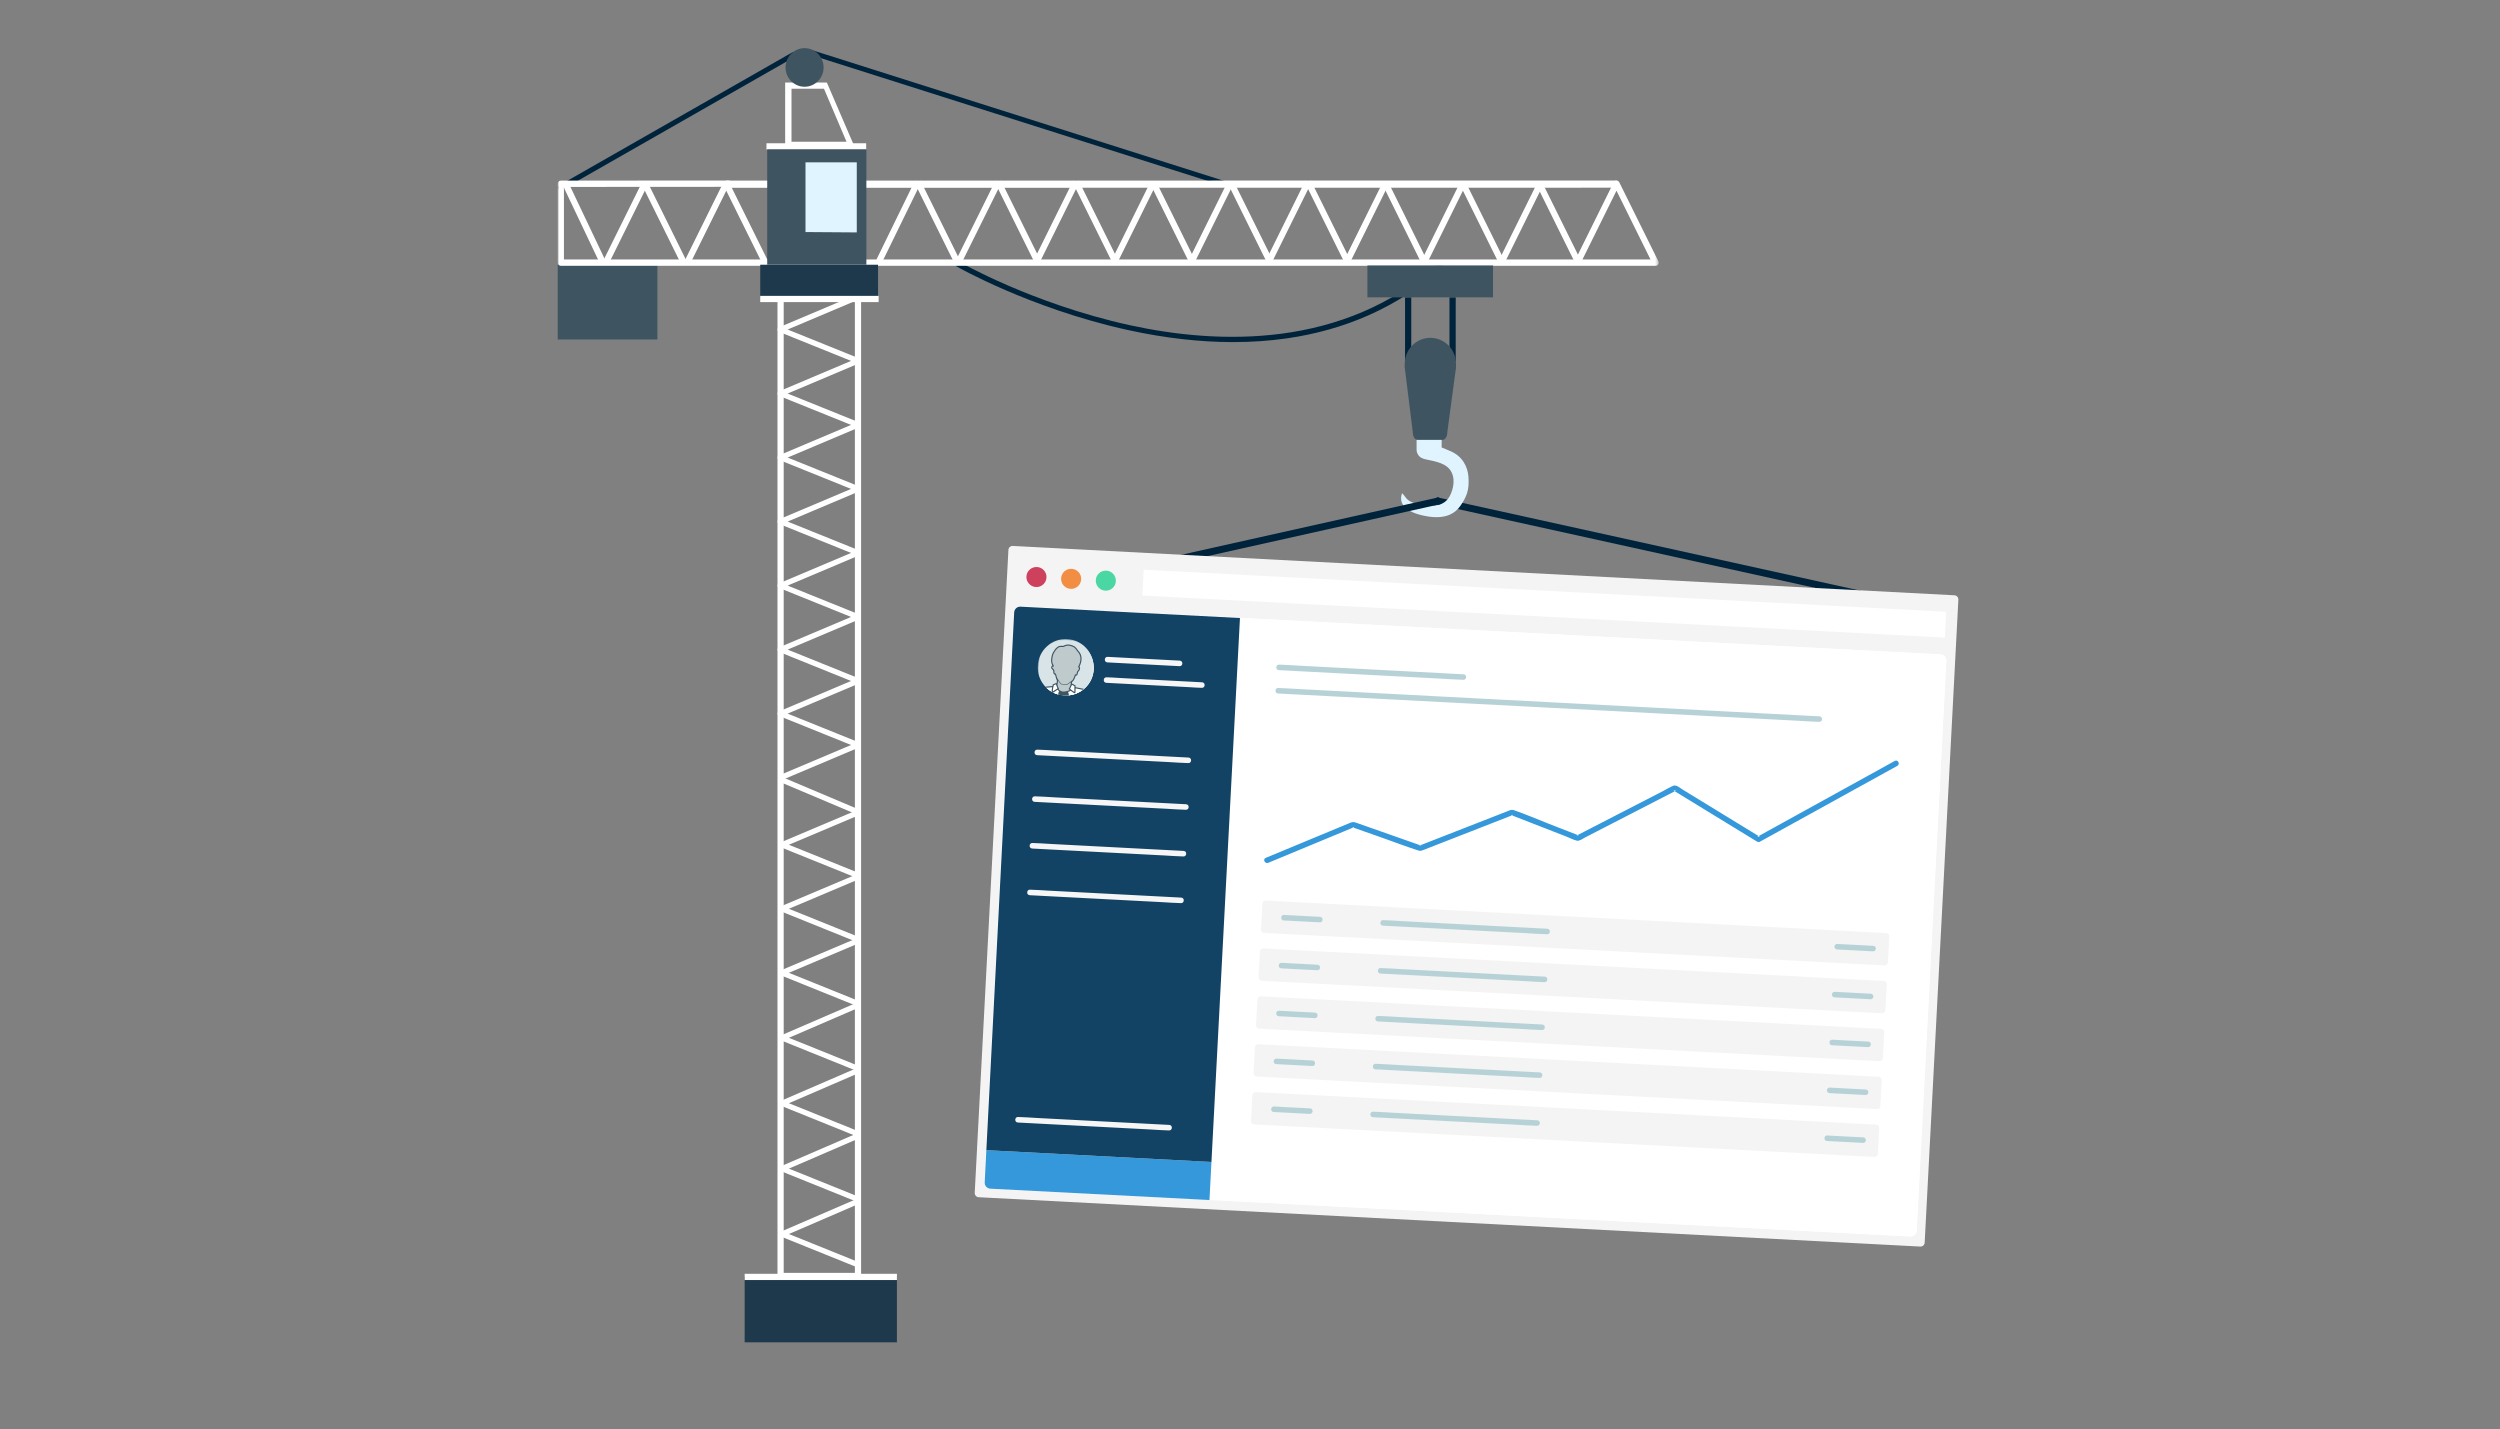 <?xml version="1.0" encoding="UTF-8"?>
<svg width="712px" height="407px" viewBox="0 0 712 407" version="1.1" xmlns="http://www.w3.org/2000/svg" xmlns:xlink="http://www.w3.org/1999/xlink">
    <rect x="0" y="0" width="712" height="407" fill="#808080" stroke="none"/>
    <!-- Generator: Sketch 42 (36781) - http://www.bohemiancoding.com/sketch -->
    <title>grue</title>
    <desc>Created with Sketch.</desc>
    <defs>
        <polygon id="path-1" points="0 383.103 313.553 383.103 313.553 0.088 0 0.088"></polygon>
        <polygon id="path-3" points="-3.33955079e-13 0.056 -3.33955079e-13 16.143 15.918 16.143 15.918 0.056 -3.33955086e-13 0.056"></polygon>
        <polygon id="path-5" points="0.013 0.401 0.627 0.401 0.627 0.22 0.013 0.22 0.013 0.401"></polygon>
        <polygon id="path-7" points="0.184 0.345 0.799 0.345 0.799 0.276 0.184 0.276 0.184 0.345"></polygon>
        <polygon id="path-9" points="0.246 0.412 0.86 0.412 0.86 0.208 0.246 0.208 0.246 0.412"></polygon>
        <polygon id="path-11" points="0.116 0.333 0.73 0.333 0.73 0.288 0.116 0.288 0.116 0.333"></polygon>
        <polygon id="path-13" points="0.19 0.51 0.805 0.51 0.805 0.111 0.19 0.111"></polygon>
        <polygon id="path-15" points="0.09 0.513 0.704 0.513 0.704 0.108 0.09 0.108 0.09 0.513"></polygon>
        <polygon id="path-17" points="0.017 0.534 0.631 0.534 0.631 0.087 0.017 0.087"></polygon>
        <polygon id="path-19" points="0.064 0.328 0.678 0.328 0.678 0.293 0.064 0.293 0.064 0.328"></polygon>
        <polygon id="path-21" points="0.276 0.453 0.89 0.453 0.89 0.168 0.276 0.168 0.276 0.453"></polygon>
        <polygon id="path-23" points="0.052 0.52 0.666 0.52 0.666 0.101 0.052 0.101 0.052 0.52"></polygon>
        <polygon id="path-25" points="0.144 0.377 0.759 0.377 0.759 0.244 0.144 0.244 0.144 0.377"></polygon>
        <polygon id="path-27" points="0.043 0.347 0.658 0.347 0.658 0.274 0.043 0.274 0.043 0.347"></polygon>
        <polygon id="path-29" points="0.177 0.42 0.791 0.42 0.791 0.201 0.177 0.201 0.177 0.42"></polygon>
    </defs>
    <g id="Page-1" stroke="none" stroke-width="1" fill="none" fill-rule="evenodd">
        <g id="grue">
            <g transform="translate(158, 0)">
                <g id="Group" transform="translate(0.837, 0)">
                    <g id="Page-1">
                        <polygon id="Fill-56" fill="#3F5461" points="0 96.682 28.395 96.682 28.395 75.394 0 75.394"></polygon>
                        <path d="M192.374,97.429 C182.912,97.429 172.921,96.29 162.508,94.017 C148.091,90.87 135.516,86.084 127.506,82.624 C118.823,78.873 113.464,75.818 113.411,75.788 L114.433,74.606 C114.485,74.636 119.779,77.653 128.382,81.367 C136.313,84.79 148.759,89.524 163.014,92.632 C188.084,98.097 223.706,99.462 251.047,74.929 L252.362,75.899 C245.912,81.687 238.67,86.375 230.838,89.831 C223.714,92.976 215.945,95.171 207.747,96.357 C202.803,97.072 197.67,97.429 192.374,97.429 Z" id="Fill-1" fill="#00233C"></path>
                        <mask id="mask-2" fill="white">
                            <use xlink:href="#path-1"></use>
                        </mask>
                        <g id="Clip-4"></g>
                        <polygon id="Fill-3" fill="#00233C" mask="url(#mask-2)" points="241.318 102.837 243.088 102.837 243.088 84.686 241.318 84.686"></polygon>
                        <polygon id="Fill-5" fill="#00233C" mask="url(#mask-2)" points="253.977 102.837 255.747 102.837 255.747 84.686 253.977 84.686"></polygon>
                        <path d="M191.097,53.428 L71.558,15.487 C71.07,15.332 70.854,14.93 71.076,14.589 C71.298,14.249 71.874,14.098 72.362,14.253 L191.901,52.194 C192.389,52.349 192.605,52.751 192.383,53.092 C192.22,53.342 191.867,53.489 191.498,53.489 C191.364,53.489 191.227,53.47 191.097,53.428 Z" id="Fill-6" fill="#00233C" mask="url(#mask-2)"></path>
                        <path d="M0.176,53.795 C-0.117,53.494 -0.036,53.07 0.356,52.846 L66.809,14.904 C67.2,14.681 67.755,14.743 68.047,15.043 C68.34,15.343 68.259,15.768 67.867,15.991 L1.414,53.933 C1.256,54.024 1.07,54.067 0.886,54.067 C0.616,54.067 0.349,53.973 0.176,53.795 Z" id="Fill-7" fill="#00233C" mask="url(#mask-2)"></path>
                        <path d="M66.584,40.358 L82.246,40.358 L75.834,25.279 L66.584,25.279 L66.584,40.358 Z M84.299,41.245 L64.777,41.245 L64.777,23.505 L76.652,23.505 L84.299,41.245 Z" id="Fill-13" fill="#FFFFFF" mask="url(#mask-2)"></path>
                        <polygon id="Fill-15" fill="#FFFFFF" mask="url(#mask-2)" points="203.623 74.279 202.041 73.473 212.931 51.456 214.513 52.263"></polygon>
                        <polygon id="Fill-16" fill="#FFFFFF" mask="url(#mask-2)" points="224.061 74.756 212.931 52.263 214.513 51.456 225.643 73.949"></polygon>
                        <polygon id="Fill-17" fill="#FFFFFF" mask="url(#mask-2)" points="225.666 74.729 224.083 73.922 234.973 51.906 236.555 52.712"></polygon>
                        <polygon id="Fill-18" fill="#FFFFFF" mask="url(#mask-2)" points="246.103 75.205 234.973 52.712 236.555 51.906 247.686 74.399"></polygon>
                        <polygon id="Fill-19" fill="#FFFFFF" mask="url(#mask-2)" points="247.708 74.729 246.126 73.922 257.016 51.906 258.598 52.712"></polygon>
                        <polygon id="Fill-20" fill="#FFFFFF" mask="url(#mask-2)" points="268.146 75.205 257.016 52.712 258.598 51.906 269.728 74.399"></polygon>
                        <polygon id="Fill-21" fill="#FFFFFF" mask="url(#mask-2)" points="269.751 74.729 268.169 73.922 279.058 51.906 280.64 52.712"></polygon>
                        <polygon id="Fill-22" fill="#FFFFFF" mask="url(#mask-2)" points="181.581 74.369 179.998 73.563 190.888 51.546 192.47 52.353"></polygon>
                        <polygon id="Fill-23" fill="#FFFFFF" mask="url(#mask-2)" points="202.018 74.846 190.888 52.353 192.47 51.546 203.601 74.039"></polygon>
                        <polygon id="Fill-24" fill="#FFFFFF" mask="url(#mask-2)" points="159.538 74.549 157.956 73.743 168.845 51.726 170.428 52.532"></polygon>
                        <polygon id="Fill-25" fill="#FFFFFF" mask="url(#mask-2)" points="179.976 75.026 168.845 52.532 170.427 51.726 181.558 74.219"></polygon>
                        <polygon id="Fill-26" fill="#FFFFFF" mask="url(#mask-2)" points="137.495 74.279 135.913 73.473 146.803 51.456 148.385 52.263"></polygon>
                        <polygon id="Fill-27" fill="#FFFFFF" mask="url(#mask-2)" points="157.933 74.756 146.803 52.263 148.385 51.456 159.515 73.949"></polygon>
                        <polygon id="Fill-28" fill="#FFFFFF" mask="url(#mask-2)" points="114.992 74.96 113.411 74.152 124.672 51.455 126.253 52.264"></polygon>
                        <polygon id="Fill-29" fill="#FFFFFF" mask="url(#mask-2)" points="135.802 74.756 124.672 52.263 126.254 51.456 137.384 73.949"></polygon>
                        <polygon id="Fill-30" fill="#FFFFFF" mask="url(#mask-2)" points="92.125 75.201 90.539 74.403 101.742 51.461 103.328 52.259"></polygon>
                        <polygon id="Fill-31" fill="#FFFFFF" mask="url(#mask-2)" points="112.874 74.756 101.744 52.263 103.326 51.456 114.456 73.949"></polygon>
                        <polygon id="Fill-32" fill="#FFFFFF" mask="url(#mask-2)" points="47.918 53.489 47.917 51.444 301.538 51.41 301.538 53.456"></polygon>
                        <path d="M291.847,73.903 L311.233,73.903 L301.538,54.311 L291.847,73.903 Z M312.668,75.701 L0.885,75.701 C0.396,75.701 6.19670636e-05,75.298 6.19670636e-05,74.802 L6.19670636e-05,52.338 C6.19670636e-05,51.842 0.396,51.44 0.885,51.439 L48.948,51.41 L48.949,53.207 L1.771,53.236 L1.771,73.903 L289.866,73.903 L300.747,51.906 C300.897,51.602 301.203,51.41 301.538,51.41 C301.872,51.41 302.179,51.602 302.329,51.906 L313.459,74.399 C313.597,74.677 313.583,75.008 313.422,75.274 C313.26,75.539 312.975,75.701 312.668,75.701 L312.668,75.701 Z" id="Fill-33" fill="#FFFFFF" mask="url(#mask-2)"></path>
                        <polygon id="Fill-34" fill="#FFFFFF" mask="url(#mask-2)" points="37.905 74.729 36.323 73.922 47.213 51.906 48.795 52.712"></polygon>
                        <polygon id="Fill-35" fill="#FFFFFF" mask="url(#mask-2)" points="58.343 75.205 47.213 52.712 48.795 51.906 59.925 74.399"></polygon>
                        <polygon id="Fill-36" fill="#FFFFFF" mask="url(#mask-2)" points="14.712 74.729 13.13 73.922 24.019 51.906 25.602 52.712"></polygon>
                        <polygon id="Fill-37" fill="#FFFFFF" mask="url(#mask-2)" points="35.15 75.205 24.019 52.712 25.602 51.906 36.732 74.399"></polygon>
                        <polygon id="Fill-38" fill="#FFFFFF" mask="url(#mask-2)" points="12.099 75.192 1.42 52.728 3.014 51.947 13.693 74.412"></polygon>
                        <path d="M64.362,362.52 L84.634,362.52 L84.634,85.585 L64.362,85.585 L64.362,362.52 Z M85.519,364.317 L63.476,364.317 C62.987,364.317 62.591,363.914 62.591,363.418 L62.591,84.686 C62.591,84.19 62.987,83.788 63.476,83.788 L85.519,83.788 C86.008,83.788 86.404,84.19 86.404,84.686 L86.404,363.418 C86.404,363.914 86.008,364.317 85.519,364.317 L85.519,364.317 Z" id="Fill-39" fill="#FFFFFF" mask="url(#mask-2)"></path>
                        <path d="M85.134,103.425 L63.092,94.531 C62.788,94.408 62.594,94.152 62.591,93.87 C62.588,93.588 62.777,93.329 63.077,93.202 L85.12,83.884 L85.918,85.207 L65.477,93.848 L85.903,102.09 L85.134,103.425 Z" id="Fill-40" fill="#FFFFFF" mask="url(#mask-2)"></path>
                        <path d="M85.134,121.657 L63.092,112.762 C62.788,112.64 62.594,112.384 62.591,112.102 C62.588,111.819 62.777,111.56 63.077,111.433 L85.12,102.116 L85.918,103.439 L65.477,112.079 L85.903,120.321 L85.134,121.657 Z" id="Fill-41" fill="#FFFFFF" mask="url(#mask-2)"></path>
                        <path d="M85.134,139.888 L63.092,130.994 C62.788,130.872 62.594,130.615 62.591,130.333 C62.588,130.051 62.777,129.792 63.077,129.665 L85.12,120.347 L85.918,121.67 L65.477,130.311 L85.903,138.553 L85.134,139.888 Z" id="Fill-42" fill="#FFFFFF" mask="url(#mask-2)"></path>
                        <path d="M85.134,158.12 L63.092,149.226 C62.788,149.103 62.594,148.847 62.591,148.565 C62.588,148.283 62.777,148.024 63.077,147.896 L85.12,138.579 L85.918,139.902 L65.477,148.543 L85.903,156.785 L85.134,158.12 Z" id="Fill-43" fill="#FFFFFF" mask="url(#mask-2)"></path>
                        <path d="M85.134,176.352 L63.092,167.457 C62.788,167.335 62.594,167.078 62.591,166.796 C62.588,166.514 62.777,166.255 63.077,166.128 L85.12,156.81 L85.918,158.134 L65.477,166.774 L85.903,175.016 L85.134,176.352 Z" id="Fill-44" fill="#FFFFFF" mask="url(#mask-2)"></path>
                        <path d="M85.134,194.583 L63.092,185.689 C62.788,185.566 62.594,185.31 62.591,185.028 C62.588,184.746 62.777,184.487 63.077,184.36 L85.12,175.042 L85.918,176.365 L65.477,185.006 L85.903,193.248 L85.134,194.583 Z" id="Fill-45" fill="#FFFFFF" mask="url(#mask-2)"></path>
                        <path d="M85.134,212.815 L63.092,203.92 C62.788,203.798 62.594,203.542 62.591,203.26 C62.588,202.977 62.777,202.718 63.077,202.591 L85.12,193.274 L85.918,194.597 L65.477,203.237 L85.903,211.48 L85.134,212.815 Z" id="Fill-46" fill="#FFFFFF" mask="url(#mask-2)"></path>
                        <polygon id="Fill-47" fill="#FFFFFF" mask="url(#mask-2)" points="63.875 222.146 63.077 220.823 85.12 211.505 85.918 212.828"></polygon>
                        <path d="M85.489,250.167 L63.446,241.273 C63.142,241.15 62.948,240.894 62.945,240.612 C62.942,240.33 63.131,240.071 63.431,239.944 L85.474,230.626 L86.272,231.949 L65.831,240.59 L86.257,248.832 L85.489,250.167 Z" id="Fill-48" fill="#FFFFFF" mask="url(#mask-2)"></path>
                        <path d="M85.489,268.399 L63.446,259.504 C63.142,259.382 62.948,259.126 62.945,258.844 C62.942,258.562 63.131,258.302 63.431,258.175 L85.474,248.858 L86.272,250.181 L65.831,258.821 L86.257,267.064 L85.489,268.399 Z" id="Fill-49" fill="#FFFFFF" mask="url(#mask-2)"></path>
                        <path d="M85.489,286.63 L63.446,277.736 C63.142,277.614 62.948,277.357 62.945,277.075 C62.942,276.793 63.131,276.534 63.431,276.407 L85.474,267.089 L86.272,268.413 L65.831,277.053 L86.257,285.295 L85.489,286.63 Z" id="Fill-50" fill="#FFFFFF" mask="url(#mask-2)"></path>
                        <path d="M85.59,305.175 L63.499,296.261 C63.2,296.141 63.007,295.884 63.003,295.601 C62.998,295.318 63.183,295.057 63.478,294.93 L85.05,285.612 L85.83,286.935 L65.843,295.568 L86.329,303.835 L85.59,305.175 Z" id="Fill-51" fill="#FFFFFF" mask="url(#mask-2)"></path>
                        <path d="M85.59,323.802 L63.499,314.888 C63.2,314.767 63.007,314.511 63.003,314.228 C62.998,313.945 63.183,313.684 63.478,313.556 L85.05,304.239 L85.83,305.562 L65.843,314.195 L86.329,322.462 L85.59,323.802 Z" id="Fill-51-Copy" fill="#FFFFFF" mask="url(#mask-2)"></path>
                        <path d="M85.59,342.429 L63.499,333.515 C63.2,333.394 63.007,333.138 63.003,332.855 C62.998,332.572 63.183,332.311 63.478,332.183 L85.05,322.866 L85.83,324.189 L65.843,332.822 L86.329,341.089 L85.59,342.429 Z" id="Fill-51-Copy-2" fill="#FFFFFF" mask="url(#mask-2)"></path>
                        <path d="M85.59,361.056 L63.499,352.142 C63.2,352.021 63.007,351.765 63.003,351.482 C62.998,351.198 63.183,350.938 63.478,350.81 L85.05,341.493 L85.83,342.816 L65.843,351.449 L86.329,359.716 L85.59,361.056 Z" id="Fill-51-Copy-3" fill="#FFFFFF" mask="url(#mask-2)"></path>
                        <polygon id="Fill-53" fill="#FFFFFF" mask="url(#mask-2)" points="85.474 232.077 63.431 222.759 64.229 221.436 86.272 230.754"></polygon>
                        <polygon id="Fill-54" fill="#1F394C" mask="url(#mask-2)" points="57.678 84.47 91.228 84.47 91.228 75.394 57.678 75.394"></polygon>
                        <polygon id="Fill-58" fill="#3F5461" mask="url(#mask-2)" points="230.606 84.686 266.37 84.686 266.37 75.611 230.606 75.611"></polygon>
                        <path d="M255.832,103.622 C255.832,107.715 252.563,111.034 248.531,111.034 C244.498,111.034 241.229,107.715 241.229,103.622 C241.229,99.529 244.498,96.211 248.531,96.211 C252.563,96.211 255.832,99.529 255.832,103.622" id="Fill-60" fill="#3F5461" mask="url(#mask-2)"></path>
                        <polygon id="Fill-71" fill="#FFFFFF" mask="url(#mask-2)" points="289.908 75.205 278.778 52.712 280.36 51.906 291.49 74.399"></polygon>
                    </g>
                    <polygon id="Fill-56" fill="#1F394C" points="53.242 382.294 96.606 382.294 96.606 363.667 53.242 363.667"></polygon>
                    <polygon id="Fill-56" fill="#FFFFFF" points="53.242 364.554 96.606 364.554 96.606 362.78 53.242 362.78"></polygon>
                    <polygon id="Fill-56" fill="#FFFFFF" points="59.453 42.576 87.849 42.576 87.849 40.802 59.453 40.802"></polygon>
                    <polygon id="Fill-56-Copy" fill="#FFFFFF" points="57.678 86.038 91.398 86.038 91.398 84.264 57.678 84.264"></polygon>
                    <path d="M251.123,142.806 L379.79,171.19" id="Line" stroke="#00233C" stroke-width="2" stroke-linecap="square"></path>
                    <path d="M244.607,125.066 L244.607,128.211 C244.607,128.211 244.65,130.08 246.6,130.661 C248.55,131.241 252.36,131.471 254.074,133.72 C255.789,135.97 255.177,139.152 254.074,141.256 C253.108,143.1 251.194,144.439 247.275,143.956 C241.24,143.212 241.856,141.606 240.474,140.469 C239.605,142.831 240.474,145.739 247.275,146.992 C252.889,148.027 255.637,146.204 257.16,143.956 C258.837,141.479 259.675,139.57 259.374,135.763 C259.156,132.992 257.738,129.911 254.117,128.427 C250.746,127.046 251.743,127.414 251.743,127.414 L251.743,125.066 L244.607,125.066 Z" id="Fill-63" fill="#E0F4FF"></path>
                    <path d="M166.824,161.433 L250.235,142.806" id="Line" stroke="#00233C" stroke-width="2" stroke-linecap="square"></path>
                    <path d="M253.357,123.125 C253.357,124.314 252.762,125.278 252.029,125.278 L244.858,125.278 C244.125,125.278 243.531,124.314 243.531,123.125 L241.229,104.608 C241.229,103.419 241.824,102.455 242.557,102.455 L254.508,102.455 C255.241,102.455 255.836,103.419 255.836,104.608 L253.357,123.125 Z" id="Fill-62" fill="#3F5461"></path>
                    <polygon id="Fill-12" fill="#3F5461" points="87.905 75.394 59.666 75.394 59.666 42.544 87.905 42.544 87.905 57.141 87.905 59.56"></polygon>
                    <polygon id="Fill-59" fill="#E0F4FF" points="85.173 66.192 70.567 66.086 70.567 46.228 85.173 46.231"></polygon>
                    <path d="M75.726,19.208 C75.726,22.246 73.3,24.708 70.307,24.708 C67.314,24.708 64.888,22.246 64.888,19.208 C64.888,16.17 67.314,13.708 70.307,13.708 C73.3,13.708 75.726,16.17 75.726,19.208" id="Fill-8" fill="#3F5461"></path>
                </g>
                <g id="Group-2" transform="translate(118.856, 155.224)">
                    <g id="Page-1" transform="translate(140.829, 100.582) rotate(3) translate(-140.829, -100.582) translate(5.329, 7.082)">
                        <g id="Group-13" transform="translate(0, 0.032)">
                            <path d="M269.732,185.786 L1.186,185.786 C0.534,185.786 3.92574862e-13,185.253 3.92574862e-13,184.602 L3.92574862e-13,1.231 C3.92574862e-13,0.58 0.534,0.047 1.186,0.047 L269.732,0.047 C270.385,0.047 270.918,0.58 270.918,1.231 L270.918,184.602 C270.918,185.253 270.385,185.786 269.732,185.786" id="Fill-1" fill="#F4F4F4"></path>
                            <path d="M266.67,183.082 L4.249,183.082 C3.306,183.082 2.542,182.319 2.542,181.378 L2.542,18.806 C2.542,17.865 3.306,17.102 4.249,17.102 L266.67,17.102 C267.612,17.102 268.376,17.865 268.376,18.806 L268.376,181.378 C268.376,182.319 267.612,183.082 266.67,183.082" id="Fill-3" fill="#FFFFFF"></path>
                            <path d="M11.236,8.535 C11.236,10.113 9.955,11.391 8.375,11.391 C6.795,11.391 5.514,10.113 5.514,8.535 C5.514,6.958 6.795,5.68 8.375,5.68 C9.955,5.68 11.236,6.958 11.236,8.535" id="Fill-5" fill="#CE415C"></path>
                            <path d="M21.128,8.535 C21.128,10.113 19.848,11.391 18.268,11.391 C16.688,11.391 15.407,10.113 15.407,8.535 C15.407,6.958 16.688,5.68 18.268,5.68 C19.848,5.68 21.128,6.958 21.128,8.535" id="Fill-7" fill="#F18E43"></path>
                            <path d="M31.021,8.535 C31.021,10.113 29.74,11.391 28.16,11.391 C26.58,11.391 25.299,10.113 25.299,8.535 C25.299,6.958 26.58,5.68 28.16,5.68 C29.74,5.68 31.021,6.958 31.021,8.535" id="Fill-9" fill="#4AD7A3"></path>
                            <path d="M267.403,12.22 L39.007,12.22 C38.876,12.22 38.769,12.113 38.769,11.983 L38.769,5.088 C38.769,4.958 38.876,4.851 39.007,4.851 L267.403,4.851 C267.534,4.851 267.641,4.958 267.641,5.088 L267.641,11.983 C267.641,12.113 267.534,12.22 267.403,12.22" id="Fill-11" fill="#FFFFFF"></path>
                        </g>
                        <g id="Group-37" transform="translate(2.53, 17)">
                            <g id="Group-22">
                                <path d="M265.875,1.773 L265.976,164.345 C265.976,165.286 265.213,166.05 264.271,166.05 L64.337,166.175 L64.337,166.131 L64.337,155.323 L64.337,0.195 L264.166,0.071 C265.109,0.07 265.874,0.832 265.875,1.773" id="Fill-14" fill="#FFFFFF"></path>
                                <path d="M64.337,166.131 L64.337,166.175 L1.85,166.214 C0.907,166.214 0.142,165.451 0.142,164.51 L0.136,155.323 L64.337,155.323 L64.337,166.131 Z" id="Fill-16" fill="#3498DB"></path>
                                <path d="M15.752,24.796 C20.067,24.762 23.538,21.242 23.504,16.935 C23.47,12.628 19.944,9.163 15.629,9.197 C11.315,9.231 7.844,12.751 7.878,17.058 C7.912,21.365 11.437,24.83 15.752,24.796 L15.752,24.796 Z M64.337,0.195 L64.337,155.323 L0.136,155.323 L0.04,1.938 C0.04,0.997 0.804,0.233 1.746,0.233 L64.337,0.195 Z" id="Fill-18" fill="#124364"></path>
                                <path d="M23.504,16.935 C23.538,21.242 20.067,24.762 15.752,24.796 C11.437,24.83 7.912,21.365 7.878,17.058 C7.844,12.751 11.315,9.231 15.629,9.197 C19.944,9.163 23.47,12.628 23.504,16.935" id="Fill-20" fill="#F6F6F6"></path>
                            </g>
                            <path d="M27.288,14.789 L34.275,14.789 L45.318,14.789 L47.867,14.789 C48.884,14.789 48.886,13.211 47.867,13.211 L40.88,13.211 L29.837,13.211 L27.288,13.211 C26.271,13.211 26.269,14.789 27.288,14.789" id="Fill-23" fill="#F6F6F6"></path>
                            <path d="M27.288,20.616 L30.001,20.616 L36.514,20.616 L44.353,20.616 L51.167,20.616 C52.269,20.616 53.381,20.661 54.482,20.616 C54.498,20.615 54.513,20.616 54.529,20.616 C55.546,20.616 55.548,19.038 54.529,19.038 L51.816,19.038 L45.303,19.038 L37.465,19.038 L30.651,19.038 C29.549,19.038 28.436,18.993 27.335,19.038 C27.32,19.038 27.304,19.038 27.288,19.038 C26.271,19.038 26.269,20.616 27.288,20.616" id="Fill-25" fill="#F6F6F6"></path>
                            <path d="M8.678,42.225 L12.973,42.225 L23.283,42.225 L35.752,42.225 L46.494,42.225 C48.234,42.225 49.985,42.281 51.725,42.225 C51.75,42.224 51.775,42.225 51.8,42.225 C52.818,42.225 52.82,40.646 51.8,40.646 L47.506,40.646 L37.195,40.646 L24.726,40.646 L13.985,40.646 C12.244,40.646 10.494,40.59 8.754,40.646 C8.729,40.647 8.704,40.646 8.678,40.646 C7.661,40.646 7.659,42.225 8.678,42.225" id="Fill-27" fill="#F6F6F6"></path>
                            <path d="M8.678,55.538 L12.973,55.538 L23.283,55.538 L35.752,55.538 L46.494,55.538 C48.234,55.538 49.985,55.594 51.725,55.538 C51.75,55.537 51.775,55.538 51.8,55.538 C52.818,55.538 52.82,53.959 51.8,53.959 L47.506,53.959 L37.195,53.959 L24.726,53.959 L13.985,53.959 C12.244,53.959 10.494,53.903 8.754,53.959 C8.729,53.96 8.704,53.959 8.678,53.959 C7.661,53.959 7.659,55.538 8.678,55.538" id="Fill-29" fill="#F6F6F6"></path>
                            <path d="M8.678,68.851 L12.973,68.851 L23.283,68.851 L35.752,68.851 L46.494,68.851 C48.234,68.851 49.985,68.907 51.725,68.851 C51.75,68.85 51.775,68.851 51.8,68.851 C52.818,68.851 52.82,67.272 51.8,67.272 L47.506,67.272 L37.195,67.272 L24.726,67.272 L13.985,67.272 C12.244,67.272 10.494,67.216 8.754,67.272 C8.729,67.273 8.704,67.272 8.678,67.272 C7.661,67.272 7.659,68.851 8.678,68.851" id="Fill-31" fill="#F6F6F6"></path>
                            <path d="M8.678,82.164 L12.973,82.164 L23.283,82.164 L35.752,82.164 L46.494,82.164 C48.234,82.164 49.985,82.22 51.725,82.164 C51.75,82.163 51.775,82.164 51.8,82.164 C52.818,82.164 52.82,80.585 51.8,80.585 L47.506,80.585 L37.195,80.585 L24.726,80.585 L13.985,80.585 C12.244,80.585 10.494,80.529 8.754,80.585 C8.729,80.586 8.704,80.585 8.678,80.585 C7.661,80.585 7.659,82.164 8.678,82.164" id="Fill-33" fill="#F6F6F6"></path>
                            <path d="M8.678,146.989 L12.973,146.989 L23.283,146.989 L35.752,146.989 L46.494,146.989 C48.234,146.989 49.985,147.046 51.725,146.989 C51.75,146.989 51.775,146.989 51.8,146.989 C52.818,146.989 52.82,145.411 51.8,145.411 L47.506,145.411 L37.195,145.411 L24.726,145.411 L13.985,145.411 C12.244,145.411 10.494,145.354 8.754,145.411 C8.729,145.412 8.704,145.411 8.678,145.411 C7.661,145.411 7.659,146.989 8.678,146.989" id="Fill-35" fill="#F6F6F6"></path>
                        </g>
                        <g id="Group-84" transform="translate(77.324, 29.786)">
                            <path d="M1.375,1.655 L6.606,1.655 L19.169,1.655 L34.368,1.655 L47.509,1.655 C49.634,1.655 51.77,1.716 53.895,1.655 C53.925,1.654 53.955,1.655 53.985,1.655 C55.003,1.655 55.004,0.076 53.985,0.076 L48.754,0.076 L36.191,0.076 L20.992,0.076 L7.851,0.076 C5.725,0.076 3.589,0.015 1.464,0.076 C1.434,0.077 1.405,0.076 1.375,0.076 C0.357,0.076 0.356,1.655 1.375,1.655" id="Fill-38" fill="#B7D2D7"></path>
                            <path d="M178.011,76.597 L1.141,76.597 C0.619,76.597 0.192,76.171 0.192,75.65 L0.192,68.322 C0.192,67.801 0.619,67.375 1.141,67.375 L178.011,67.375 C178.533,67.375 178.96,67.801 178.96,68.322 L178.96,75.65 C178.96,76.171 178.533,76.597 178.011,76.597" id="Fill-40" fill="#F4F4F4"></path>
                            <path d="M6.508,72.775 L15.504,72.775 L16.782,72.775 C17.8,72.775 17.801,71.197 16.782,71.197 L7.787,71.197 L6.508,71.197 C5.491,71.197 5.489,72.775 6.508,72.775" id="Fill-42" fill="#B7D2D7"></path>
                            <path d="M164.29,72.775 L173.286,72.775 L174.564,72.775 C175.582,72.775 175.583,71.197 174.564,71.197 L165.569,71.197 L164.29,71.197 C163.273,71.197 163.271,72.775 164.29,72.775" id="Fill-44" fill="#B7D2D7"></path>
                            <path d="M34.781,72.775 L39.459,72.775 L50.609,72.775 L64.169,72.775 L75.824,72.775 C77.718,72.775 79.622,72.833 81.515,72.775 C81.541,72.774 81.567,72.775 81.592,72.775 C82.61,72.775 82.611,71.197 81.592,71.197 L76.915,71.197 L65.764,71.197 L52.204,71.197 L40.55,71.197 C38.656,71.197 36.752,71.139 34.858,71.197 C34.833,71.197 34.807,71.197 34.781,71.197 C33.764,71.197 33.762,72.775 34.781,72.775" id="Fill-46" fill="#B7D2D7"></path>
                            <path d="M178.011,90.254 L1.141,90.254 C0.619,90.254 0.192,89.828 0.192,89.307 L0.192,81.979 C0.192,81.458 0.619,81.032 1.141,81.032 L178.011,81.032 C178.533,81.032 178.96,81.458 178.96,81.979 L178.96,89.307 C178.96,89.828 178.533,90.254 178.011,90.254" id="Fill-48" fill="#F4F4F4"></path>
                            <path d="M6.508,86.432 L15.504,86.432 L16.782,86.432 C17.8,86.432 17.801,84.854 16.782,84.854 L7.787,84.854 L6.508,84.854 C5.491,84.854 5.489,86.432 6.508,86.432" id="Fill-50" fill="#B7D2D7"></path>
                            <path d="M164.29,86.432 L173.286,86.432 L174.564,86.432 C175.582,86.432 175.583,84.854 174.564,84.854 L165.569,84.854 L164.29,84.854 C163.273,84.854 163.271,86.432 164.29,86.432" id="Fill-52" fill="#B7D2D7"></path>
                            <path d="M34.781,86.432 L39.459,86.432 L50.609,86.432 L64.169,86.432 L75.824,86.432 C77.718,86.432 79.622,86.49 81.515,86.432 C81.541,86.431 81.567,86.432 81.592,86.432 C82.61,86.432 82.611,84.854 81.592,84.854 L76.915,84.854 L65.764,84.854 L52.204,84.854 L40.55,84.854 C38.656,84.854 36.752,84.796 34.858,84.854 C34.833,84.854 34.807,84.854 34.781,84.854 C33.764,84.854 33.762,86.432 34.781,86.432" id="Fill-54" fill="#B7D2D7"></path>
                            <path d="M178.011,103.911 L1.141,103.911 C0.619,103.911 0.192,103.485 0.192,102.964 L0.192,95.636 C0.192,95.115 0.619,94.689 1.141,94.689 L178.011,94.689 C178.533,94.689 178.96,95.115 178.96,95.636 L178.96,102.964 C178.96,103.485 178.533,103.911 178.011,103.911" id="Fill-56" fill="#F4F4F4"></path>
                            <path d="M6.508,100.089 L15.504,100.089 L16.782,100.089 C17.8,100.089 17.801,98.511 16.782,98.511 L7.787,98.511 L6.508,98.511 C5.491,98.511 5.489,100.089 6.508,100.089" id="Fill-58" fill="#B7D2D7"></path>
                            <path d="M164.29,100.089 L173.286,100.089 L174.564,100.089 C175.582,100.089 175.583,98.511 174.564,98.511 L165.569,98.511 L164.29,98.511 C163.273,98.511 163.271,100.089 164.29,100.089" id="Fill-60" fill="#B7D2D7"></path>
                            <path d="M34.781,100.089 L39.459,100.089 L50.609,100.089 L64.169,100.089 L75.824,100.089 C77.718,100.089 79.622,100.147 81.515,100.089 C81.541,100.088 81.567,100.089 81.592,100.089 C82.61,100.089 82.611,98.511 81.592,98.511 L76.915,98.511 L65.764,98.511 L52.204,98.511 L40.55,98.511 C38.656,98.511 36.752,98.453 34.858,98.511 C34.833,98.512 34.807,98.511 34.781,98.511 C33.764,98.511 33.762,100.089 34.781,100.089" id="Fill-62" fill="#B7D2D7"></path>
                            <path d="M178.011,117.568 L1.141,117.568 C0.619,117.568 0.192,117.142 0.192,116.621 L0.192,109.293 C0.192,108.772 0.619,108.346 1.141,108.346 L178.011,108.346 C178.533,108.346 178.96,108.772 178.96,109.293 L178.96,116.621 C178.96,117.142 178.533,117.568 178.011,117.568" id="Fill-64" fill="#F4F4F4"></path>
                            <path d="M6.508,113.746 L15.504,113.746 L16.782,113.746 C17.8,113.746 17.801,112.168 16.782,112.168 L7.787,112.168 L6.508,112.168 C5.491,112.168 5.489,113.746 6.508,113.746" id="Fill-66" fill="#B7D2D7"></path>
                            <path d="M164.29,113.746 L173.286,113.746 L174.564,113.746 C175.582,113.746 175.583,112.168 174.564,112.168 L165.569,112.168 L164.29,112.168 C163.273,112.168 163.271,113.746 164.29,113.746" id="Fill-68" fill="#B7D2D7"></path>
                            <path d="M34.781,113.746 L39.459,113.746 L50.609,113.746 L64.169,113.746 L75.824,113.746 C77.718,113.746 79.622,113.804 81.515,113.746 C81.541,113.746 81.567,113.746 81.592,113.746 C82.61,113.746 82.611,112.168 81.592,112.168 L76.915,112.168 L65.764,112.168 L52.204,112.168 L40.55,112.168 C38.656,112.168 36.752,112.11 34.858,112.168 C34.833,112.169 34.807,112.168 34.781,112.168 C33.764,112.168 33.762,113.746 34.781,113.746" id="Fill-70" fill="#B7D2D7"></path>
                            <path d="M178.011,131.225 L1.141,131.225 C0.619,131.225 0.192,130.799 0.192,130.278 L0.192,122.95 C0.192,122.429 0.619,122.003 1.141,122.003 L178.011,122.003 C178.533,122.003 178.96,122.429 178.96,122.95 L178.96,130.278 C178.96,130.799 178.533,131.225 178.011,131.225" id="Fill-72" fill="#F4F4F4"></path>
                            <path d="M6.508,127.403 L15.504,127.403 L16.782,127.403 C17.8,127.403 17.801,125.825 16.782,125.825 L7.787,125.825 L6.508,125.825 C5.491,125.825 5.489,127.403 6.508,127.403" id="Fill-74" fill="#B7D2D7"></path>
                            <path d="M164.29,127.403 L173.286,127.403 L174.564,127.403 C175.582,127.403 175.583,125.825 174.564,125.825 L165.569,125.825 L164.29,125.825 C163.273,125.825 163.271,127.403 164.29,127.403" id="Fill-76" fill="#B7D2D7"></path>
                            <path d="M34.781,127.403 L39.459,127.403 L50.609,127.403 L64.169,127.403 L75.824,127.403 C77.718,127.403 79.622,127.461 81.515,127.403 C81.541,127.403 81.567,127.403 81.592,127.403 C82.61,127.403 82.611,125.825 81.592,125.825 L76.915,125.825 L65.764,125.825 L52.204,125.825 L40.55,125.825 C38.656,125.825 36.752,125.767 34.858,125.825 C34.833,125.826 34.807,125.825 34.781,125.825 C33.764,125.825 33.762,127.403 34.781,127.403" id="Fill-78" fill="#B7D2D7"></path>
                            <path d="M1.496,8.309 L5.653,8.309 L16.863,8.309 L33.483,8.309 L53.76,8.309 L75.892,8.309 L98.384,8.309 L119.213,8.309 L136.877,8.309 L149.577,8.309 C151.577,8.309 153.581,8.347 155.58,8.309 C155.668,8.308 155.755,8.309 155.843,8.309 C156.86,8.309 156.862,6.731 155.843,6.731 L151.686,6.731 L140.476,6.731 L123.856,6.731 L103.579,6.731 L81.447,6.731 L58.955,6.731 L38.126,6.731 L20.462,6.731 L7.762,6.731 C5.762,6.731 3.758,6.693 1.759,6.731 C1.671,6.732 1.584,6.731 1.496,6.731 C0.479,6.731 0.477,8.309 1.496,8.309" id="Fill-80" fill="#B7D2D7"></path>
                            <path d="M1.243,56.601 C8.242,53.257 15.24,49.913 22.239,46.569 L25.208,45.15 C25.005,45.176 24.802,45.203 24.599,45.229 C27.559,46.1 30.52,46.972 33.48,47.843 C36.924,48.856 40.354,49.981 43.828,50.888 C44.466,51.054 44.947,50.749 45.52,50.489 C46.848,49.888 48.176,49.288 49.504,48.687 C53.628,46.821 57.752,44.956 61.876,43.09 C64.652,41.834 67.428,40.578 70.204,39.323 C70.001,39.349 69.798,39.376 69.595,39.402 C72.781,40.454 75.968,41.507 79.154,42.559 C81.334,43.278 83.515,43.998 85.695,44.718 C86.66,45.037 87.707,45.546 88.714,45.715 C89.426,45.835 90.349,45.037 90.919,44.704 C92.455,43.809 93.99,42.913 95.526,42.018 C99.701,39.582 103.877,37.147 108.052,34.712 C110.759,33.133 113.466,31.554 116.173,29.975 L115.375,29.975 L136.911,41.647 C137.921,42.194 138.93,42.741 139.94,43.288 C140.185,43.421 140.494,43.44 140.738,43.288 C145.021,40.623 149.303,37.957 153.586,35.292 C160.404,31.048 167.223,26.804 174.041,22.56 C175.597,21.592 177.152,20.624 178.707,19.657 C179.569,19.12 178.776,17.754 177.909,18.294 C173.626,20.959 169.344,23.625 165.061,26.29 L144.605,39.022 C143.05,39.99 141.495,40.957 139.94,41.925 L140.738,41.925 C133.171,37.824 125.603,33.723 118.036,29.622 C117.356,29.253 116.152,28.274 115.346,28.629 C114.343,29.071 113.388,29.771 112.444,30.322 C107.908,32.967 103.372,35.613 98.836,38.258 C95.399,40.263 91.962,42.268 88.525,44.272 C88.728,44.246 88.931,44.219 89.134,44.193 C86.227,43.233 83.32,42.273 80.412,41.313 C77.027,40.195 73.654,38.919 70.223,37.949 C69.594,37.771 69.087,38.104 68.519,38.361 C67.158,38.976 65.798,39.592 64.437,40.208 C60.331,42.065 56.225,43.922 52.119,45.78 C49.369,47.024 46.618,48.268 43.868,49.513 C44.071,49.486 44.274,49.46 44.477,49.433 C38.149,47.571 31.821,45.709 25.493,43.847 C24.86,43.66 24.458,43.764 23.876,44.042 C22.694,44.607 21.512,45.171 20.331,45.736 C16.412,47.609 12.494,49.481 8.575,51.353 C5.865,52.648 3.155,53.944 0.445,55.239 C-0.472,55.677 0.329,57.038 1.243,56.601" id="Fill-82" fill="#3498DB"></path>
                        </g>
                    </g>
                    <g id="Page-1" transform="translate(26.625, 36.11) rotate(3) translate(-26.625, -36.11) translate(18.625, 26.61)">
                        <g id="Group-3" transform="translate(-0, 0.111)">
                            <mask id="mask-4" fill="white">
                                <use xlink:href="#path-3"></use>
                            </mask>
                            <g id="Clip-2"></g>
                            <path d="M15.918,8.099 C15.918,12.542 12.354,16.143 7.959,16.143 C3.563,16.143 -4.93993779e-05,12.542 -4.93993779e-05,8.099 C-4.93993779e-05,3.657 3.563,0.056 7.959,0.056 C12.354,0.056 15.918,3.657 15.918,8.099" id="Fill-1" fill="#D8E4E7" mask="url(#mask-4)"></path>
                        </g>
                        <path d="M6.171,14.376 C6.12,14.407 6.064,14.444 6.006,14.484 C6.274,14.817 6.917,15.442 7.904,15.298 C8.718,15.179 9.363,14.909 9.736,14.606 C9.571,14.485 9.423,14.372 9.321,14.292 C9.321,14.292 9.438,14.089 9.714,13.4 C9.749,13.313 9.787,13.217 9.827,13.115 C9.823,13.088 9.818,13.062 9.815,13.035 C9.781,12.758 9.785,12.478 9.832,12.254 C9.985,12.149 10.078,12.007 10.34,11.641 C10.521,11.387 10.702,10.687 10.834,10.268 C10.989,10.376 11.03,10.305 11.179,10.192 C11.422,10.008 11.209,9.554 11.604,9.032 C11.604,9.032 11.976,8.644 11.904,8.281 C11.811,7.812 11.688,7.838 11.688,7.838 C12.417,6.259 12.439,4.547 11.184,3.424 C11.053,3.307 10.634,2.656 10.183,2.326 C8.233,1.296 7.061,2.297 7.061,2.297 C6.928,2.323 6.503,2.347 6.295,2.342 C5.252,2.314 4.58,3.686 4.548,3.729 C3.931,4.654 3.909,5.657 3.909,5.657 C3.671,7.085 4.31,7.832 4.31,7.832 C4.312,7.843 4.389,7.983 4.391,7.993 C4.199,7.91 4.094,8.075 4.007,8.326 C3.865,8.735 4.449,9.032 4.449,9.032 C4.843,9.554 4.55,9.969 4.792,10.153 C4.92,10.25 5.001,10.405 5.149,10.313 C5.558,11.416 5.556,11.724 5.78,11.88 C5.85,12.169 5.815,12.788 5.684,13.311 C5.682,13.32 5.679,13.328 5.677,13.337 C5.712,13.425 5.746,13.507 5.778,13.581 C6.04,14.2 6.171,14.376 6.171,14.376" id="Fill-4" fill="#BFCACC"></path>
                        <path d="M5.619,11.181 C5.549,10.961 5.453,10.66 5.304,10.255 L5.241,10.072 L5.071,10.176 C5.056,10.17 5.019,10.134 4.994,10.111 C4.962,10.08 4.928,10.048 4.891,10.02 C4.852,9.991 4.847,9.928 4.844,9.782 C4.839,9.564 4.833,9.266 4.58,8.931 L4.557,8.901 L4.523,8.883 C4.518,8.881 4.072,8.64 4.162,8.381 C4.235,8.173 4.284,8.143 4.293,8.139 C4.297,8.136 4.309,8.139 4.326,8.146 L4.594,8.262 L4.554,7.971 C4.55,7.936 4.539,7.917 4.498,7.837 C4.488,7.819 4.478,7.801 4.471,7.787 L4.468,7.763 L4.436,7.723 C4.411,7.695 3.85,7.009 4.071,5.685 L4.073,5.661 C4.074,5.651 4.101,4.696 4.679,3.83 C4.683,3.824 4.695,3.806 4.712,3.776 C4.981,3.294 5.55,2.486 6.291,2.508 C6.496,2.514 6.937,2.491 7.091,2.461 L7.134,2.452 L7.166,2.425 C7.211,2.387 8.283,1.516 10.096,2.468 C10.385,2.683 10.669,3.047 10.857,3.29 C10.957,3.418 11.023,3.502 11.074,3.548 C12.159,4.519 12.328,6.057 11.539,7.767 L11.4,8.069 L11.651,8.016 C11.673,8.055 11.708,8.141 11.742,8.314 C11.787,8.539 11.572,8.825 11.486,8.916 L11.473,8.931 C11.229,9.254 11.191,9.556 11.164,9.777 C11.145,9.931 11.131,10.02 11.08,10.059 C11.058,10.076 11.038,10.092 11.02,10.106 C11,10.122 10.976,10.142 10.961,10.151 C10.954,10.148 10.943,10.142 10.927,10.131 L10.744,10.003 L10.677,10.218 C10.65,10.304 10.62,10.402 10.59,10.506 C10.482,10.868 10.334,11.365 10.206,11.544 L10.136,11.642 C10.084,11.715 10.04,11.777 10.001,11.829 C9.482,12.32 8.663,13.028 8.454,13.035 C7.99,13.049 7.161,13.005 6.955,12.971 C6.52,12.661 5.732,11.475 5.668,11.332 C5.653,11.286 5.637,11.237 5.619,11.181 M5.844,13.352 C5.948,12.936 5.995,12.453 5.975,12.104 C6.297,12.534 6.697,12.997 6.877,13.119 L6.907,13.132 C7.081,13.166 7.769,13.204 8.253,13.204 C8.327,13.204 8.397,13.203 8.459,13.201 C8.678,13.194 9.219,12.756 9.646,12.379 C9.621,12.583 9.622,12.817 9.651,13.056 C9.66,13.126 9.679,13.253 9.714,13.4 C9.773,13.254 9.838,13.088 9.911,12.896 C9.911,12.896 9.932,12.902 9.969,12.914 C9.951,12.709 9.954,12.513 9.982,12.349 C10.113,12.244 10.213,12.104 10.403,11.836 L10.473,11.738 C10.633,11.514 10.778,11.03 10.905,10.602 C10.917,10.563 10.928,10.524 10.939,10.487 C11.059,10.498 11.149,10.428 11.224,10.367 C11.241,10.354 11.258,10.34 11.278,10.325 C11.443,10.2 11.467,10.006 11.49,9.819 C11.516,9.617 11.544,9.389 11.729,9.14 C11.798,9.067 12.148,8.666 12.065,8.249 C12.022,8.028 11.966,7.877 11.893,7.784 C12.683,5.979 12.467,4.35 11.293,3.299 C11.263,3.273 11.189,3.177 11.116,3.084 C10.914,2.824 10.609,2.432 10.279,2.191 L10.259,2.179 C8.406,1.2 7.22,1.969 6.993,2.14 C6.841,2.161 6.477,2.18 6.299,2.175 C5.617,2.156 4.952,2.667 4.425,3.612 L4.411,3.636 C3.805,4.545 3.75,5.513 3.745,5.641 C3.544,6.862 3.955,7.611 4.121,7.854 C3.983,7.938 3.908,8.11 3.852,8.271 C3.708,8.683 4.075,9.015 4.339,9.162 C4.506,9.398 4.511,9.605 4.515,9.789 C4.518,9.962 4.522,10.157 4.694,10.287 C4.72,10.307 4.744,10.33 4.767,10.352 C4.827,10.409 4.921,10.499 5.045,10.508 C5.164,10.838 5.245,11.092 5.306,11.283 C5.424,11.653 5.484,11.843 5.631,11.973 C5.668,12.2 5.654,12.633 5.57,13.065 C5.646,13.264 5.716,13.435 5.778,13.581 C5.801,13.509 5.823,13.434 5.844,13.352" id="Fill-6" fill="#405562"></path>
                        <path d="M10.726,13.447 C10.41,13.265 10.156,13.159 10.008,13.104 C9.763,13.738 9.61,14.08 9.53,14.245 C10.14,14.713 10.587,15.002 10.791,15.092 C10.796,14.804 10.766,14.103 10.726,13.447" id="Fill-8" fill="#FFFFFF"></path>
                        <path d="M5.337,14.785 C5.546,14.62 5.76,14.451 5.947,14.323 C5.851,14.152 5.684,13.814 5.445,13.201 C5.327,13.243 5.123,13.328 4.837,13.493 C4.7,14.21 4.606,15.029 4.655,15.282 C4.805,15.204 5.119,14.957 5.337,14.785" id="Fill-10" fill="#FFFFFF"></path>
                        <path d="M11.068,15.371 C11.034,15.416 10.982,15.446 10.922,15.454 C10.913,15.455 10.901,15.457 10.885,15.457 C10.787,15.457 10.535,15.393 9.737,14.814 C9.536,14.958 9.284,15.087 8.994,15.195 C9.186,15.471 9.256,15.916 9.28,16.143 C10.613,15.917 11.834,15.356 12.855,14.548 C12.913,14.503 12.968,14.454 13.024,14.407 C13.048,14.387 13.071,14.368 13.095,14.348 C12.414,14.234 11.671,14.127 11.09,14.051 C11.152,15.257 11.104,15.322 11.068,15.371" id="Fill-12" fill="#FFFFFF"></path>
                        <path d="M6.42,15.1 C6.237,14.973 6.09,14.832 5.979,14.709 C5.839,14.812 5.688,14.93 5.54,15.047 C5.172,15.337 4.944,15.509 4.781,15.587 C5.238,15.788 5.717,15.946 6.214,16.059 C6.218,15.711 6.346,15.309 6.404,15.145 L6.42,15.1 Z" id="Fill-14" fill="#FFFFFF"></path>
                        <path d="M2.967,14.47 C3.026,14.518 3.083,14.568 3.143,14.615 C3.519,14.904 3.922,15.159 4.346,15.377 C4.3,15.176 4.292,14.799 4.401,14.08 C3.925,14.139 3.365,14.211 2.771,14.308 C2.778,14.314 2.785,14.321 2.792,14.327 C2.849,14.376 2.909,14.422 2.967,14.47" id="Fill-16" fill="#FFFFFF"></path>
                        <g id="Group-20" transform="translate(7.081, 16.088)">
                            <mask id="mask-6" fill="white">
                                <use xlink:href="#path-5"></use>
                            </mask>
                            <g id="Clip-19"></g>
                            <path d="M0.013,0.22 C0.216,0.267 0.421,0.301 0.627,0.329 C0.421,0.3 0.216,0.267 0.013,0.22" id="Fill-18" fill="#D8E4E7" mask="url(#mask-6)"></path>
                        </g>
                        <g id="Group-23" transform="translate(8.233, 16.088)">
                            <mask id="mask-8" fill="white">
                                <use xlink:href="#path-7"></use>
                            </mask>
                            <g id="Clip-22"></g>
                            <path d="M0.184,0.31 C0.364,0.302 0.541,0.287 0.719,0.276 C0.541,0.287 0.363,0.301 0.184,0.31" id="Fill-21" fill="#D8E4E7" mask="url(#mask-8)"></path>
                        </g>
                        <g id="Group-26" transform="translate(8.563, 16.088)">
                            <mask id="mask-10" fill="white">
                                <use xlink:href="#path-9"></use>
                            </mask>
                            <g id="Clip-25"></g>
                            <path d="M0.246,0.28 C0.451,0.259 0.655,0.235 0.86,0.208 C0.656,0.235 0.451,0.259 0.246,0.28" id="Fill-24" fill="#D8E4E7" mask="url(#mask-10)"></path>
                        </g>
                        <g id="Group-29" transform="translate(7.41, 16.088)">
                            <mask id="mask-12" fill="white">
                                <use xlink:href="#path-11"></use>
                            </mask>
                            <g id="Clip-28"></g>
                            <path d="M0.116,0.288 C0.319,0.316 0.524,0.333 0.73,0.333 C0.524,0.333 0.319,0.317 0.116,0.288" id="Fill-27" fill="#D8E4E7" mask="url(#mask-12)"></path>
                        </g>
                        <g id="Group-32" transform="translate(8.892, 16.088)">
                            <mask id="mask-14" fill="white">
                                <use xlink:href="#path-13"></use>
                            </mask>
                            <g id="Clip-31"></g>
                            <path d="M0.19,0.224 C0.396,0.189 0.601,0.153 0.805,0.111 C0.601,0.153 0.396,0.189 0.19,0.224" id="Fill-30" fill="#D8E4E7" mask="url(#mask-14)"></path>
                        </g>
                        <path d="M4.401,14.08 C3.925,14.139 3.365,14.211 2.771,14.308 C3.25,14.725 3.778,15.084 4.346,15.377 C4.3,15.175 4.292,14.798 4.401,14.08" id="Fill-33" fill="#FFFFFF"></path>
                        <path d="M4.357,15.382 C4.558,15.6 4.763,15.808 4.971,16.003 C4.764,15.806 4.558,15.6 4.357,15.382" id="Fill-35" fill="#D8E4E7"></path>
                        <g id="Group-39" transform="translate(6.587, 16.088)">
                            <mask id="mask-16" fill="white">
                                <use xlink:href="#path-15"></use>
                            </mask>
                            <g id="Clip-38"></g>
                            <path d="M0.09,0.108 C0.293,0.18 0.498,0.241 0.704,0.294 C0.498,0.24 0.293,0.181 0.09,0.108" id="Fill-37" fill="#D8E4E7" mask="url(#mask-16)"></path>
                        </g>
                        <path d="M6.404,15.145 L6.42,15.1 C6.238,14.973 6.09,14.833 5.979,14.709 C5.839,14.812 5.688,14.93 5.54,15.047 C5.173,15.336 4.945,15.508 4.782,15.586 C5.239,15.787 5.718,15.946 6.214,16.058 C6.218,15.711 6.346,15.309 6.404,15.145" id="Fill-40" fill="#FFFFFF"></path>
                        <path d="M6.237,16.063 C6.44,16.162 6.644,16.25 6.851,16.328 C6.645,16.25 6.44,16.162 6.237,16.063" id="Fill-42" fill="#D8E4E7"></path>
                        <path d="M10.726,13.447 C10.41,13.265 10.156,13.159 10.008,13.104 C9.763,13.738 9.61,14.08 9.53,14.245 C10.14,14.713 10.587,15.002 10.791,15.092 C10.796,14.804 10.766,14.103 10.726,13.447" id="Fill-44" fill="#FFFFFF"></path>
                        <path d="M11.09,14.051 C11.152,15.257 11.104,15.322 11.068,15.371 C11.034,15.416 10.982,15.446 10.922,15.454 C10.913,15.455 10.901,15.457 10.885,15.457 C10.787,15.457 10.535,15.393 9.737,14.814 C9.536,14.958 9.284,15.087 8.994,15.195 C9.186,15.471 9.256,15.914 9.279,16.142 C10.721,15.898 12.031,15.264 13.099,14.349 C13.098,14.349 13.096,14.348 13.095,14.348 C12.414,14.234 11.671,14.127 11.09,14.051" id="Fill-46" fill="#FFFFFF"></path>
                        <path d="M5.337,14.785 C5.546,14.62 5.76,14.451 5.947,14.323 C5.851,14.152 5.684,13.814 5.445,13.201 C5.327,13.243 5.123,13.328 4.837,13.493 C4.7,14.21 4.606,15.029 4.655,15.282 C4.805,15.204 5.119,14.957 5.337,14.785" id="Fill-48" fill="#FFFFFF"></path>
                        <g id="Group-52" transform="translate(6.587, 16.088)">
                            <mask id="mask-18" fill="white">
                                <use xlink:href="#path-17"></use>
                            </mask>
                            <g id="Clip-51"></g>
                            <path d="M0.017,0.087 C0.096,0.1 0.174,0.116 0.253,0.13 C0.174,0.116 0.096,0.1 0.017,0.087" id="Fill-50" fill="#405562" mask="url(#mask-18)"></path>
                        </g>
                        <g id="Group-55" transform="translate(7.904, 16.088)">
                            <mask id="mask-20" fill="white">
                                <use xlink:href="#path-19"></use>
                            </mask>
                            <g id="Clip-54"></g>
                            <path d="M0.678,0.293 C0.476,0.314 0.274,0.328 0.07,0.328 L0.064,0.328 L0.07,0.328 C0.274,0.328 0.477,0.314 0.678,0.293" id="Fill-53" fill="#405562" mask="url(#mask-20)"></path>
                        </g>
                        <g id="Group-58" transform="translate(8.727, 16.088)">
                            <mask id="mask-22" fill="white">
                                <use xlink:href="#path-21"></use>
                            </mask>
                            <g id="Clip-57"></g>
                            <path d="M0.276,0.249 C0.482,0.224 0.686,0.197 0.89,0.168 C0.686,0.197 0.482,0.224 0.276,0.249" id="Fill-56" fill="#405562" mask="url(#mask-22)"></path>
                        </g>
                        <g id="Group-61" transform="translate(9.221, 16.088)">
                            <mask id="mask-24" fill="white">
                                <use xlink:href="#path-23"></use>
                            </mask>
                            <g id="Clip-60"></g>
                            <path d="M0.166,0.101 C0.128,0.107 0.09,0.115 0.052,0.121 C0.09,0.115 0.128,0.111 0.166,0.105 C0.166,0.103 0.166,0.102 0.166,0.101" id="Fill-59" fill="#405562" mask="url(#mask-24)"></path>
                        </g>
                        <path d="M4.385,15.397 C4.372,15.39 4.359,15.384 4.346,15.377 C4.347,15.378 4.347,15.378 4.347,15.378 C4.359,15.385 4.372,15.391 4.385,15.397" id="Fill-62" fill="#405562"></path>
                        <path d="M4.935,15.656 C4.865,15.625 4.796,15.592 4.726,15.56 C4.795,15.591 4.861,15.628 4.93,15.659 C4.932,15.658 4.933,15.657 4.935,15.656" id="Fill-64" fill="#405562"></path>
                        <path d="M6.297,16.077 C6.27,16.071 6.242,16.064 6.214,16.058 L6.214,16.061 C6.241,16.067 6.27,16.071 6.297,16.077" id="Fill-66" fill="#405562"></path>
                        <g id="Group-70" transform="translate(8.398, 16.088)">
                            <mask id="mask-26" fill="white">
                                <use xlink:href="#path-25"></use>
                            </mask>
                            <g id="Clip-69"></g>
                            <path d="M0.144,0.307 C0.35,0.289 0.555,0.27 0.759,0.244 C0.555,0.269 0.35,0.289 0.144,0.307" id="Fill-68" fill="#405562" mask="url(#mask-26)"></path>
                        </g>
                        <g id="Group-73" transform="translate(7.41, 16.088)">
                            <mask id="mask-28" fill="white">
                                <use xlink:href="#path-27"></use>
                            </mask>
                            <g id="Clip-72"></g>
                            <path d="M0.043,0.274 C0.159,0.282 0.273,0.294 0.388,0.301 C0.273,0.294 0.159,0.282 0.043,0.274" id="Fill-71" fill="#405562" mask="url(#mask-28)"></path>
                        </g>
                        <g id="Group-76" transform="translate(6.916, 16.088)">
                            <mask id="mask-30" fill="white">
                                <use xlink:href="#path-29"></use>
                            </mask>
                            <g id="Clip-75"></g>
                            <path d="M0.177,0.201 C0.277,0.213 0.375,0.228 0.475,0.239 C0.375,0.228 0.277,0.213 0.177,0.201" id="Fill-74" fill="#405562" mask="url(#mask-30)"></path>
                        </g>
                        <path d="M4.837,13.494 C5.123,13.328 5.327,13.243 5.445,13.201 C5.684,13.814 5.851,14.152 5.947,14.323 C5.76,14.451 5.546,14.62 5.337,14.785 C5.119,14.957 4.805,15.204 4.655,15.282 C4.606,15.029 4.7,14.21 4.837,13.494 M10.008,13.104 C10.156,13.158 10.41,13.265 10.726,13.447 C10.766,14.103 10.796,14.804 10.791,15.092 C10.587,15.002 10.14,14.713 9.53,14.245 C9.61,14.079 9.763,13.738 10.008,13.104 M4.401,14.08 C4.292,14.798 4.3,15.175 4.346,15.377 C4.35,15.379 4.353,15.381 4.357,15.382 C4.478,15.445 4.601,15.504 4.726,15.561 C4.745,15.569 4.763,15.578 4.782,15.586 C4.945,15.508 5.173,15.336 5.54,15.047 C5.688,14.93 5.839,14.812 5.979,14.709 C6.09,14.833 6.237,14.973 6.42,15.101 L6.404,15.145 C6.346,15.309 6.219,15.711 6.214,16.058 C6.222,16.06 6.229,16.062 6.236,16.063 C6.355,16.09 6.475,16.113 6.596,16.134 C6.617,16.138 6.638,16.142 6.659,16.146 C6.775,16.165 6.893,16.181 7.011,16.195 C7.037,16.199 7.064,16.203 7.091,16.206 C7.204,16.218 7.318,16.227 7.433,16.235 C7.464,16.237 7.495,16.24 7.526,16.242 C7.668,16.25 7.811,16.254 7.955,16.254 L7.959,16.254 C8.084,16.254 8.208,16.251 8.332,16.245 C8.38,16.242 8.428,16.239 8.475,16.236 C8.549,16.231 8.622,16.225 8.694,16.219 C8.755,16.213 8.815,16.207 8.875,16.2 C8.932,16.193 8.988,16.185 9.045,16.178 C9.113,16.168 9.181,16.159 9.249,16.147 C9.259,16.146 9.269,16.144 9.279,16.142 C9.256,15.914 9.186,15.47 8.994,15.195 C9.284,15.087 9.536,14.958 9.737,14.814 C10.535,15.393 10.787,15.457 10.885,15.457 C10.901,15.457 10.913,15.455 10.922,15.454 C10.982,15.446 11.034,15.416 11.068,15.37 C11.104,15.322 11.152,15.257 11.09,14.051 C11.671,14.127 12.414,14.234 13.095,14.348 C13.096,14.348 13.098,14.349 13.1,14.349 C13.207,14.257 13.311,14.162 13.414,14.065 C12.644,13.929 11.749,13.8 11.072,13.713 C11.065,13.596 11.057,13.472 11.049,13.337 L11.043,13.249 L10.968,13.204 C10.384,12.856 9.972,12.74 9.954,12.735 L9.811,12.696 L9.757,12.836 C9.356,13.891 9.183,14.201 9.178,14.209 L9.105,14.335 L9.22,14.424 C9.302,14.488 9.379,14.547 9.453,14.603 C9.098,14.828 8.558,15.034 7.88,15.133 C7.094,15.248 6.546,14.833 6.254,14.52 C6.254,14.52 6.255,14.519 6.256,14.519 L6.411,14.423 L6.303,14.276 C6.301,14.273 6.096,13.986 5.698,12.94 L5.65,12.814 L5.518,12.836 C5.486,12.841 5.188,12.898 4.606,13.244 L4.542,13.282 L4.528,13.355 C4.501,13.491 4.478,13.618 4.457,13.738 C3.891,13.808 3.197,13.894 2.46,14.022 C2.561,14.12 2.665,14.216 2.771,14.308 C3.365,14.211 3.925,14.139 4.401,14.08" id="Fill-77" fill="#405562"></path>
                    </g>
                </g>
            </g>
        </g>
    </g>
</svg>